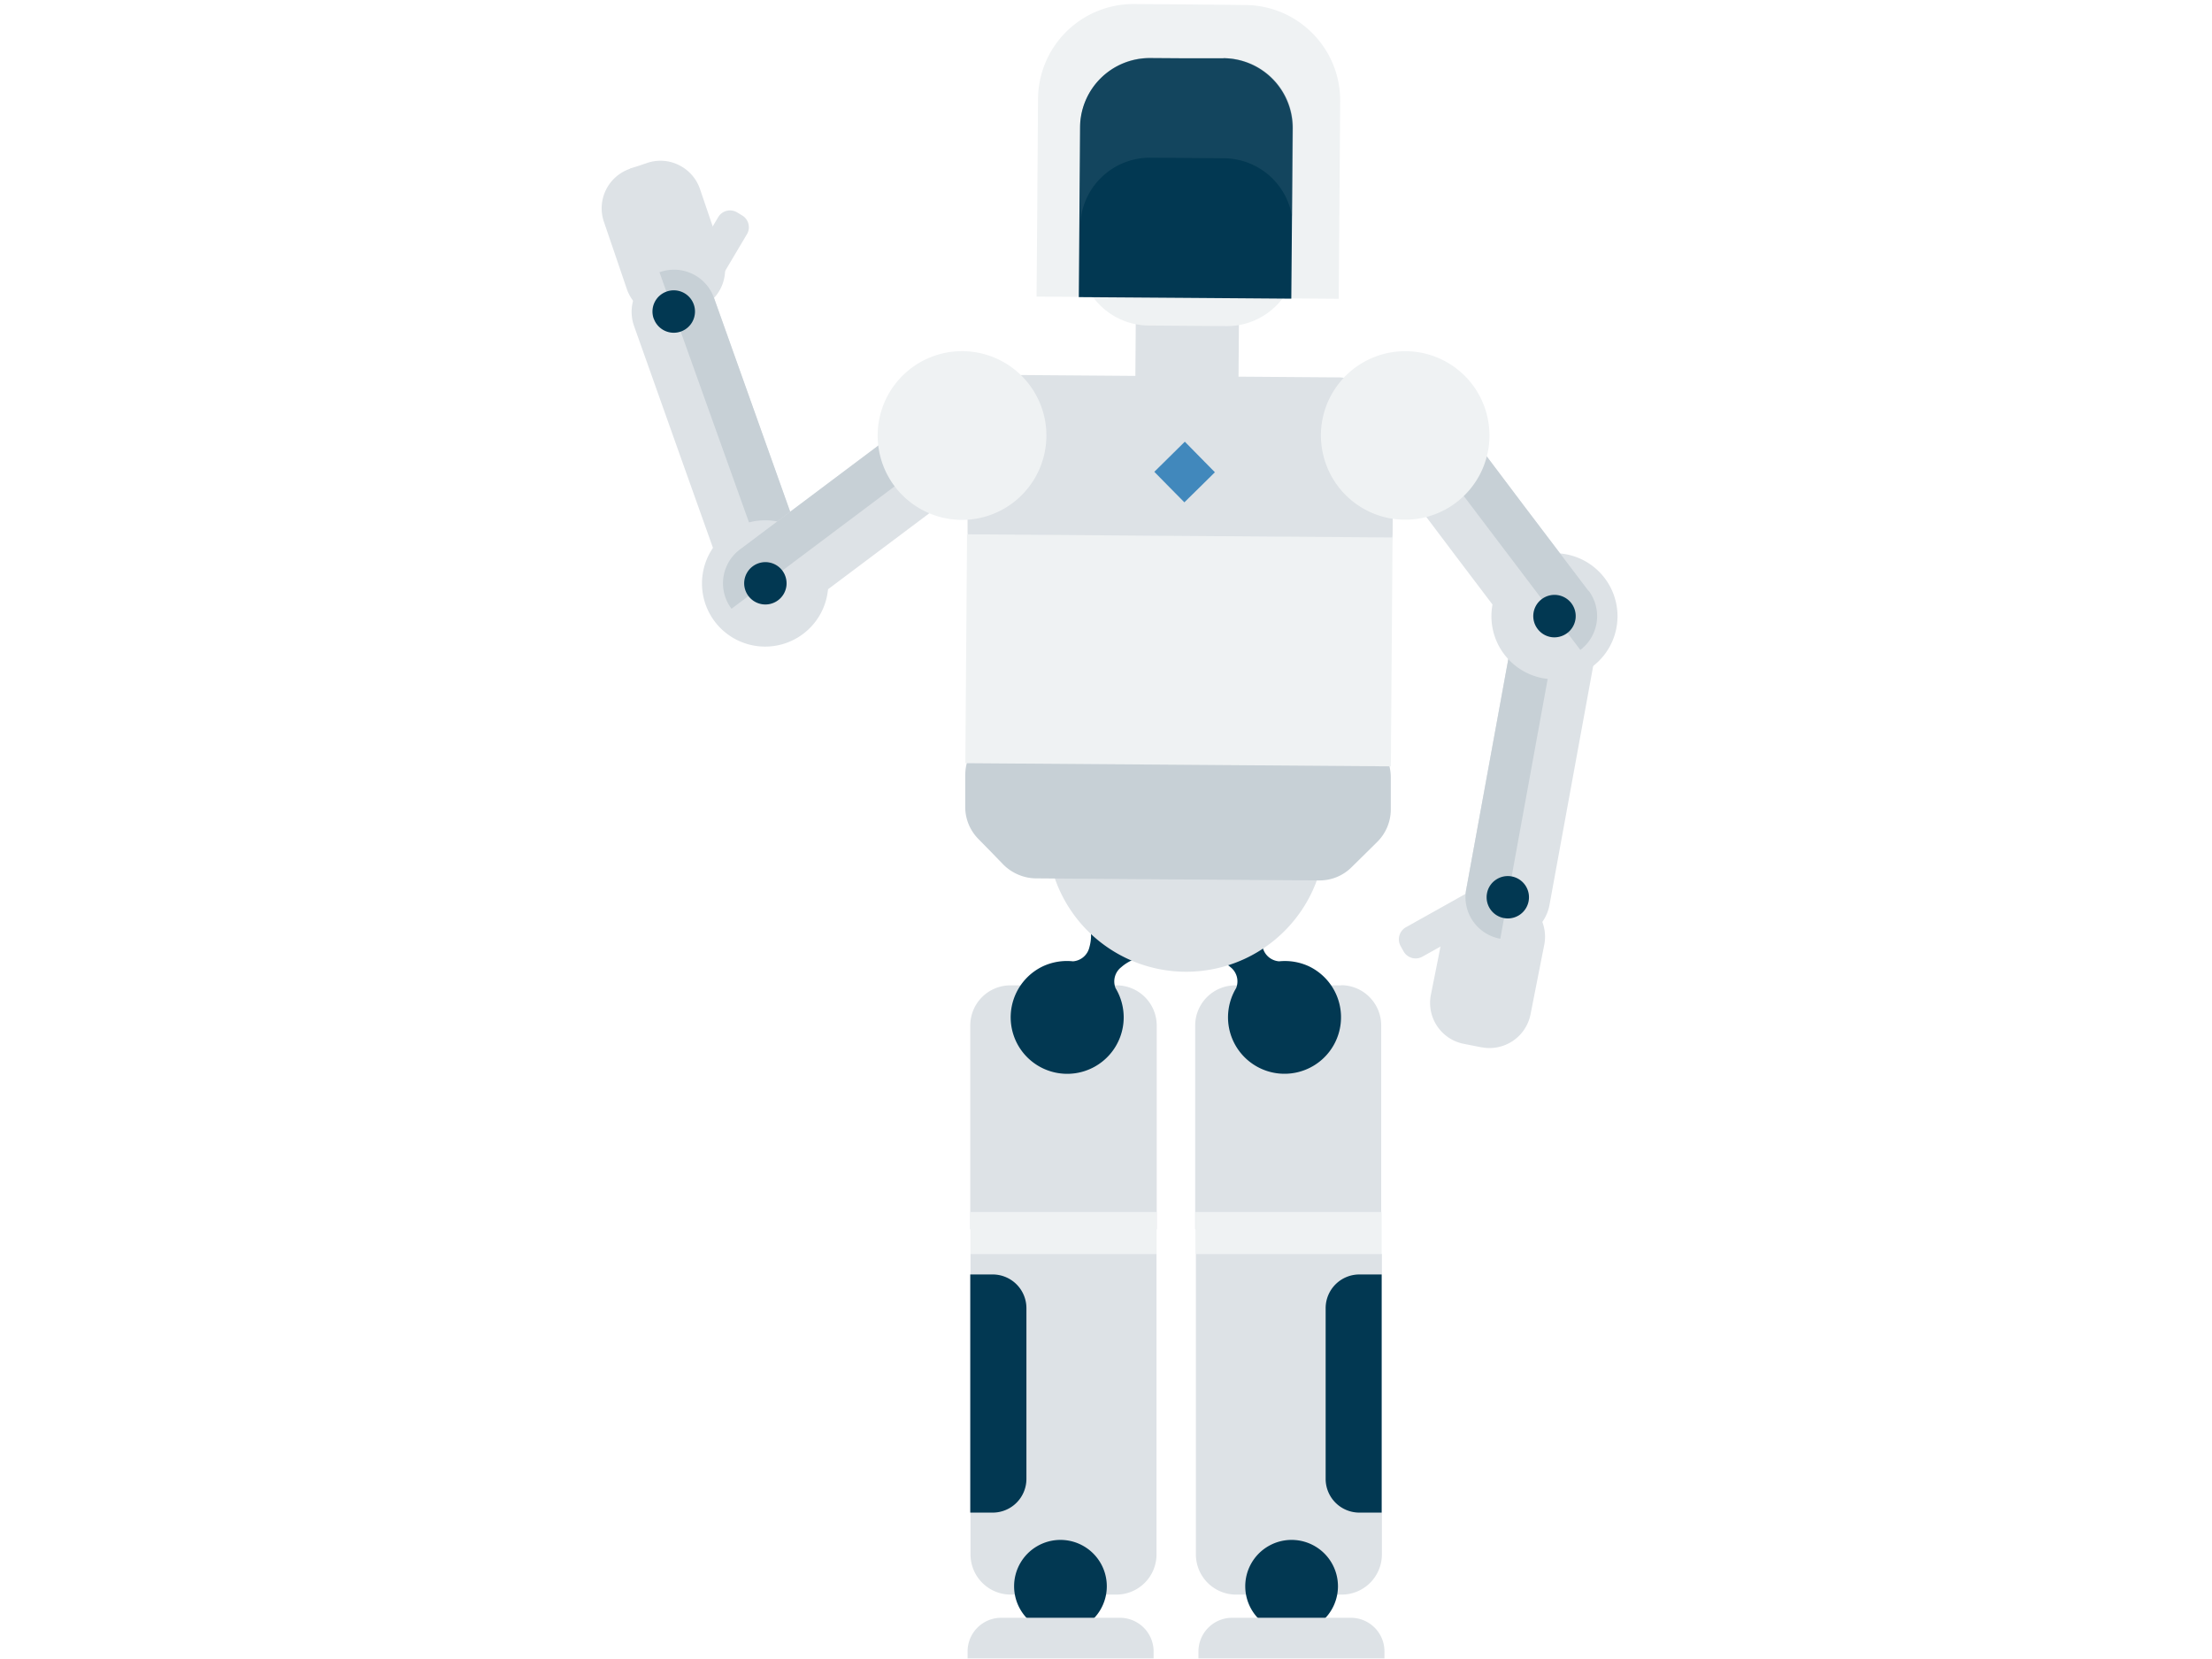 <svg width="440" height="330" xmlns="http://www.w3.org/2000/svg"><g fill-rule="nonzero" fill="none"><path d="M201 196h21.14a8 8 0 017.95 7.95v40.56H193v-40.59a8 8 0 018-7.92z" fill="#DDE2E6"/><path d="M213.43 191.22a3.62 3.62 0 003.27-2.82 8.47 8.47 0 00.31-2.84 6.4 6.4 0 01.94-4.14 6.41 6.41 0 1110.84 6.84 6.43 6.43 0 01-3.33 2.63 8.45 8.45 0 00-2.43 1.5 3.59 3.59 0 00-1.13 4.16 11.31 11.31 0 011.62 5.83 11.24 11.24 0 11-16.09-10.16 11.35 11.35 0 016-1z" fill="#023852"/><path d="M222.12 317.19H201a8 8 0 01-7.95-7.95v-59.82h37v59.82a8 8 0 01-7.95 7.95h.02z" fill="#DDE2E6"/><path fill="#EFF2F3" d="M230.07 249.42h-37.04v-8.34h37.04v4.17z"/><path d="M201.72 315.52a9.22 9.22 0 1118.44.022 9.22 9.22 0 01-18.44-.022z" fill="#023852"/><path d="M199.12 321.8h23.66a6.71 6.71 0 016.69 6.68v1.4h-37v-1.4a6.69 6.69 0 016.68-6.68h-.03z" fill="#DDE2E6"/><path d="M197.49 253.51a6.71 6.71 0 016.68 6.69v34a6.71 6.71 0 01-6.68 6.68H193v-47.37h4.49z" fill="#023852"/><path d="M266.88 196h-21.14a8 8 0 00-8 7.95v40.56h37v-40.59a8 8 0 00-8-7.95l.14.03z" fill="#DDE2E6"/><path d="M254.43 191.22a3.62 3.62 0 01-3.27-2.82 8.47 8.47 0 01-.31-2.84 6.436 6.436 0 10-11.85 2.69 6.43 6.43 0 003.33 2.63 8.45 8.45 0 012.43 1.5 3.59 3.59 0 011.13 4.16 11.31 11.31 0 00-1.62 5.83 11.24 11.24 0 1016.09-10.16 11.35 11.35 0 00-5.93-.99z" fill="#023852"/><path d="M245.74 317.19h21.14a8 8 0 008-7.95v-59.82h-37v59.82a8 8 0 008 7.95h-.14z" fill="#DDE2E6"/><path fill="#EFF2F3" d="M237.79 249.42h37.04v-8.34h-37.04v4.17z"/><path d="M266.14 315.52a9.22 9.22 0 10-18.44.022 9.22 9.22 0 0018.44-.022z" fill="#023852"/><path d="M268.74 321.8h-23.66a6.71 6.71 0 00-6.69 6.68v1.4h37v-1.4a6.69 6.69 0 00-6.68-6.68h.03z" fill="#DDE2E6"/><path d="M270.37 253.51a6.71 6.71 0 00-6.68 6.69v34a6.71 6.71 0 006.68 6.68h4.46v-47.37h-4.46z" fill="#023852"/><path fill="#DDE2E6" d="M246.36 75.24l-10.26-.08-10.26-.08.05-6.8.05-6.8 10.26.08 10.26.07-.05 6.81z"/><path d="M233.94 16.74h5.23A19 19 0 01258 35.92v7.58l-.06 7.59c-.066 7.669-6.33 13.835-14 13.78l-7.72-.06-7.73-.06c-7.669-.066-13.835-6.33-13.78-14l.06-7.59.05-7.58a19 19 0 0119.14-18.86l-.02.02z" fill="#EFF2F3"/><path d="M266.29 59.43l-30-.22-30.1-.21.15-19.66.14-19.66A19 19 0 01225.62.8l11 .08 11.1.12c10.478.077 18.915 8.622 18.86 19.1l-.14 19.67-.15 19.66z" fill="#EFF2F3"/><path d="M243.4 11.61h-7.28l-7.28-.05a13.85 13.85 0 00-14 13.75l-.12 16.9-.13 16.89 21.14.15 21.13.16.14-16.94.12-16.89a13.86 13.86 0 00-13.75-14l.03.03z" fill="#023852"/><path d="M214.88 45.12a13.85 13.85 0 0114-13.75l7.28.05 7.28.06A13.84 13.84 0 01257 43l.1-8.72.11-8.73a13.88 13.88 0 00-13.76-14h-7.28l-7.28-.05a13.85 13.85 0 00-14 13.75" fill="#3C667A" opacity=".3"/><path d="M263.61 165.62c-.006-13.195-9.331-24.548-22.274-27.118-12.942-2.57-25.897 4.36-30.943 16.553-5.047 12.192-.779 26.25 10.194 33.579 10.972 7.329 25.594 5.887 34.923-3.444a27.6 27.6 0 008.1-19.57z" fill="#DDE2E6"/><path d="M192 154.07v6.38a9.007 9.007 0 00.67 3.49 9.14 9.14 0 002 3l2.5 2.55 2.43 2.51a9.34 9.34 0 003 2 9.14 9.14 0 003.48.72l28.15.21 28.14.2a9 9 0 006.47-2.62l2.55-2.51 2.54-2.51a9.101 9.101 0 002.72-6.43v-6.37a9.121 9.121 0 00-9.05-9.19l-33.2-.25-33.2-.25a9.12 9.12 0 00-9.19 9l-.01.07z" fill="#C7D0D6"/><path d="M266.3 75.07l-31.38-.23-31.38-.24a7.4 7.4 0 00-7.07 5.07l-1.81 5.48-1.82 5.47a7.46 7.46 0 00-.28 1.13 8.85 8.85 0 00-.1 1.15v12.65a7.37 7.37 0 007.24 7.45l34.93.26 34.93.26a7.382 7.382 0 007.45-7.33l.05-6.33v-6.33a6.36 6.36 0 00-.08-1.15 6.27 6.27 0 00-.26-1.12L275 85.74l-1.74-5.5a7.38 7.38 0 00-7-5.17h.04z" fill="#DDE2E6"/><path fill="#EFF2F3" d="M192.36 106.28l-.17 22.76-.17 22.77 42.32.31 42.32.32.17-22.77.17-22.76-42.32-.31z"/><path fill="#4188BC" d="M241.66 93.94l-2.99-3.04-2.99-3.04-3.04 3-3.03 2.99 2.99 3.04 2.99 3.03 3.04-2.99z"/><path d="M125.29 33.53L127 33l1.71-.58a8.21 8.21 0 016.32.41 8.3 8.3 0 014.2 4.75l2.28 6.7 2.29 6.7a8.31 8.31 0 01-5.17 10.51l-1.71.59-1.71.58a8.31 8.31 0 01-10.52-5.16l-2.28-6.7-2.29-6.7a8.31 8.31 0 015.17-10.52v-.05z" fill="#DDE2E6"/><path d="M135.71 55.23l3.56-6 3.57-6a2.73 2.73 0 013.75-1l.52.31.51.31a2.7 2.7 0 011.25 1.68 2.67 2.67 0 01-.3 2.07l-3.56 6-3.56 6a2.75 2.75 0 01-3.76 1l-.51-.31-.51-.3a2.75 2.75 0 01-1-3.76h.04z" fill="#DDE2E6"/><path d="M156.22 124.22a8.43 8.43 0 005.08-10.78l-9.67-27.13L142 59.19a8.43 8.43 0 00-10.78-5.08 8.41 8.41 0 00-5.08 10.78L135.77 92l9.67 27.13a8.43 8.43 0 0010.78 5.08v.01z" fill="#DDE2E6"/><path d="M142 59.19l9.67 27.12 9.67 27.13a8.43 8.43 0 01-5.08 10.78L143.7 89.16l-12.52-35A8.43 8.43 0 01142 59.19z" fill="#C7D0D6"/><path d="M130.05 63.43a4.21 4.21 0 012.54-5.43 4.22 4.22 0 11-2.54 5.39v.04z" fill="#023852"/><path d="M159.78 126.07a12.56 12.56 0 11-15.089-20.083 12.56 12.56 0 0115.089 20.083z" fill="#DDE2E6"/><path d="M145.51 121.09a8.43 8.43 0 0011.79 1.68l17.1-12.83 17.1-12.83a8.44 8.44 0 001.68-11.8 8.44 8.44 0 00-11.8-1.68l-17.1 12.83-17.09 12.83a8.41 8.41 0 00-1.68 11.8z" fill="#DDE2E6"/><path d="M193.18 85.31a8.44 8.44 0 00-11.8-1.68l-17.1 12.83-17.09 12.83a8.41 8.41 0 00-1.68 11.8" fill="#C7D0D6"/><path d="M154.77 119.4a4.21 4.21 0 01-5.89-.84 4.2 4.2 0 01-.81-3.12 4.22 4.22 0 017.55-1.94 4.26 4.26 0 01.8 3.13 4.21 4.21 0 01-1.65 2.77z" fill="#023852"/><path d="M207.73 90.32a16.78 16.78 0 11-2.19-12.66 16.71 16.71 0 012.19 12.66z" fill="#EFF2F3"/><path d="M294.69 208.33l-1.77-.35-1.78-.35a8.3 8.3 0 01-6.52-9.73L286 191l1.37-7a8.3 8.3 0 019.73-6.52l1.78.34 1.77.35a8.32 8.32 0 016.53 9.74l-1.37 6.94-1.37 6.94a8.32 8.32 0 01-9.73 6.53l-.02.01z" fill="#DDE2E6"/><path d="M295.06 183.5l-6.06 3.4-6.07 3.4a2.76 2.76 0 01-3.74-1.06l-.29-.52-.29-.52a2.76 2.76 0 011-3.73l6.08-3.4 6.07-3.4a2.73 2.73 0 012.08-.25 2.76 2.76 0 011.65 1.3l.29.52.3.52a2.76 2.76 0 01-1.06 3.74h.04z" fill="#DDE2E6"/><path d="M311.79 113.49a8.41 8.41 0 00-9.79 6.8l-5.18 28.33-5.18 28.38a8.41 8.41 0 006.79 9.78 8.42 8.42 0 009.79-6.79l5.18-28.33 5.18-28.33a8.43 8.43 0 00-6.79-9.79v-.05z" fill="#DDE2E6"/><path d="M291.64 177l5.18-28.33 5.18-28.38a8.41 8.41 0 019.79-6.8l-6.68 36.62-6.68 36.62a8.41 8.41 0 01-6.79-9.78v.05z" fill="#C7D0D6"/><path d="M304.07 179.22a4.2 4.2 0 01-4.9 3.4 4.2 4.2 0 01-3.39-4.89 4.13 4.13 0 011.74-2.71 4.21 4.21 0 016.55 4.2z" fill="#023852"/><path d="M302 132.84a12.54 12.54 0 1014.38-20.548A12.54 12.54 0 00302 132.84z" fill="#DDE2E6"/><path d="M314.29 129.28a8.42 8.42 0 01-11.81-1.64l-12.88-17-12.89-17.11a8.41 8.41 0 011.64-11.8 8.43 8.43 0 0111.8 1.64L303 100.43l12.89 17a8.43 8.43 0 01-1.64 11.8l.04.05z" fill="#DDE2E6"/><path d="M315.93 117.48l-12.89-17-12.89-17.11a8.43 8.43 0 00-11.8-1.64l18 23.78 18 23.77a8.43 8.43 0 001.64-11.8h-.06z" fill="#C7D0D6"/><path d="M305.85 125.1a4.2 4.2 0 002.78 1.64 4.26 4.26 0 003.12-.82 4.22 4.22 0 10-5.9-.82z" fill="#023852"/><path d="M263.17 90.32a16.76 16.76 0 102.18-12.66 16.67 16.67 0 00-2.18 12.66z" fill="#EFF2F3"/></g></svg>